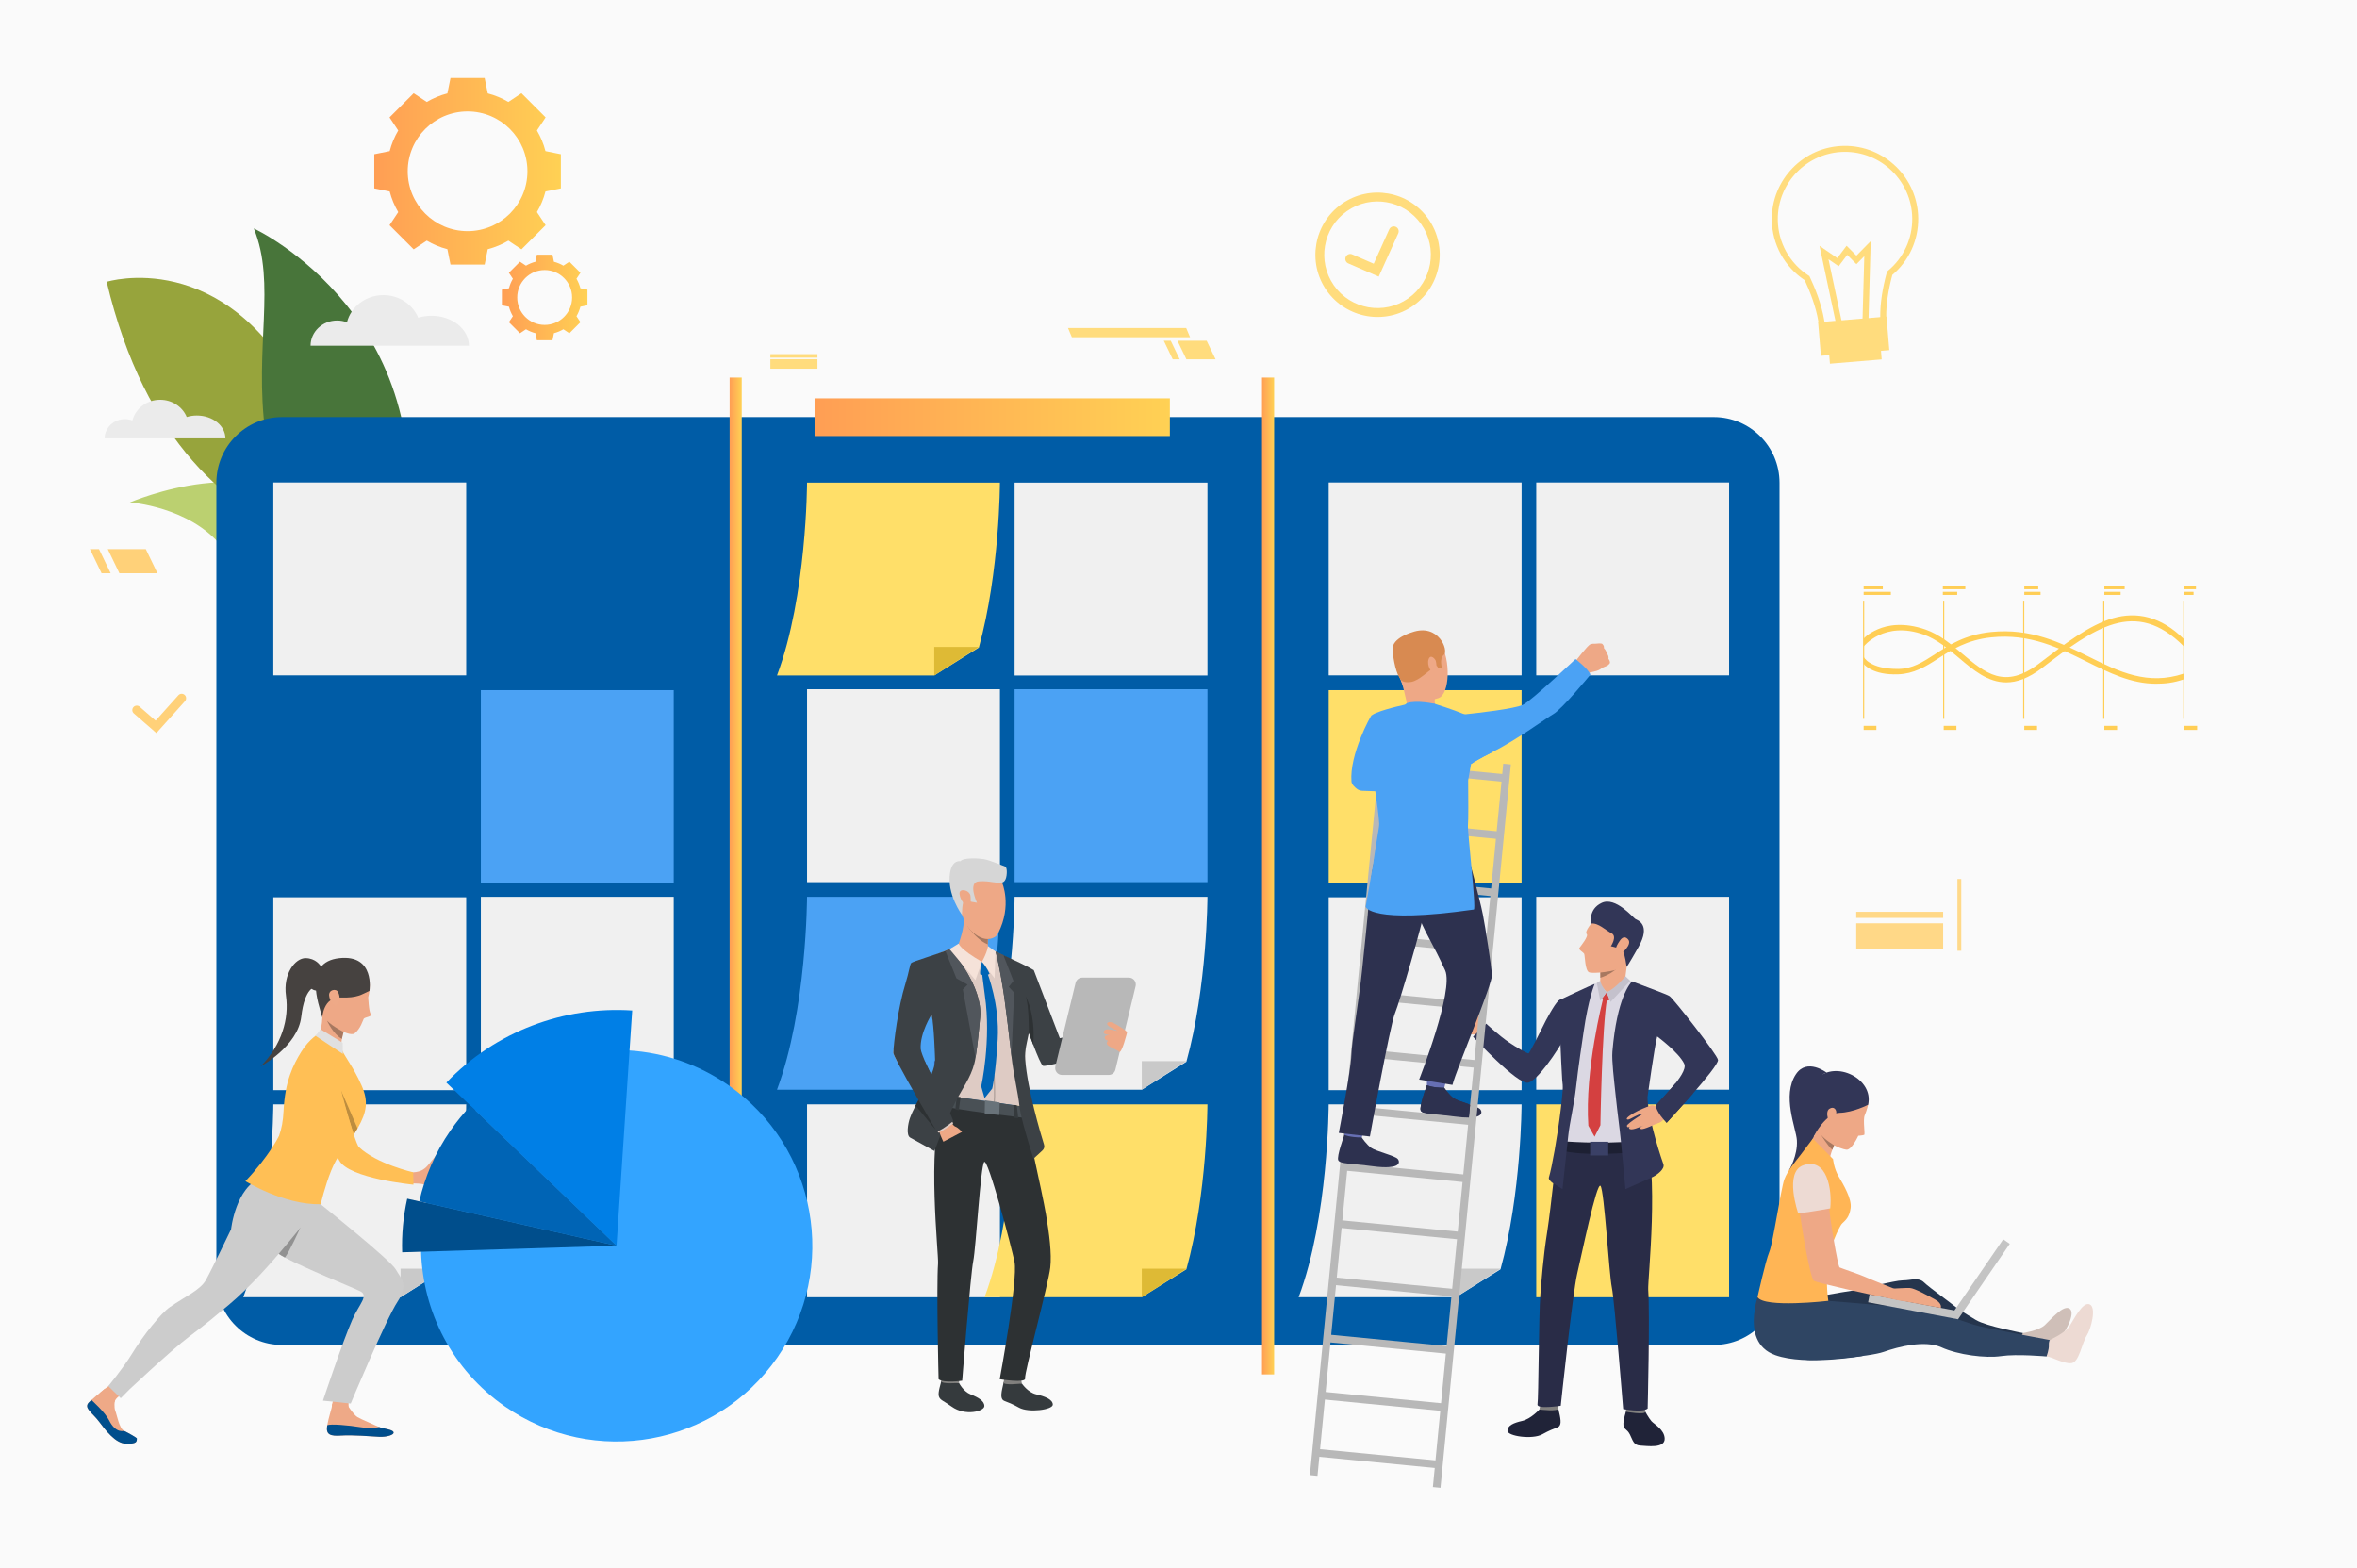 <?xml version="1.0" encoding="UTF-8" standalone="no"?><!DOCTYPE svg PUBLIC "-//W3C//DTD SVG 1.1//EN" "http://www.w3.org/Graphics/SVG/1.1/DTD/svg11.dtd"><svg width="100%" height="100%" viewBox="0 0 12525 8334" version="1.1" xmlns="http://www.w3.org/2000/svg" xmlns:xlink="http://www.w3.org/1999/xlink" xml:space="preserve" xmlns:serif="http://www.serif.com/" style="fill-rule:evenodd;clip-rule:evenodd;stroke-linejoin:round;stroke-miterlimit:2;"><g><rect x="0" y="0" width="12524.2" height="8333.33" style="fill:#fafafa;fill-rule:nonzero;"/><path d="M690.092,2669.7c0,0 706.045,-303.429 978.741,107.813c272.692,411.237 -109.329,385.629 -109.329,385.629c0,0 -21.221,190.129 -381.85,-259.842c-169.983,-212.087 -487.562,-233.6 -487.562,-233.6Z" style="fill:#bbd070;fill-rule:nonzero;"/><path d="M566.946,1497.42c0,0 626.754,-194.383 1039.4,600.596c412.65,794.979 783.633,857.821 783.633,857.821c0,0 -1417.57,254.358 -1823.03,-1458.42Z" style="fill:#97a43c;fill-rule:nonzero;"/><path d="M2129.35,3001.73c-54.883,264.304 -659.862,-245.354 -719.442,-702.4c-59.575,-457.041 59.059,-792.387 -61.204,-1085.57c0,0 1050.91,486.455 780.646,1787.97Z" style="fill:#48753a;fill-rule:nonzero;"/><path d="M2293.03,1677.78c-24.937,0 -48.796,3.671 -70.771,10.396c-28.979,-70.304 -100.975,-120.092 -185.225,-120.092c-93.637,0 -172.162,61.525 -193.25,144.367c-16.179,-6.113 -33.8,-9.492 -52.279,-9.492c-77.946,0 -141.146,60.063 -141.146,134.162l841.513,0c0,-87.995 -89.021,-159.341 -198.842,-159.341Z" style="fill:#ebebeb;fill-rule:nonzero;"/><path d="M1046.13,2207.8c-19.012,0 -37.204,2.804 -53.962,7.929c-22.1,-53.609 -76.992,-91.571 -141.233,-91.571c-71.4,0 -131.276,46.917 -147.359,110.079c-12.333,-4.658 -25.771,-7.237 -39.858,-7.237c-59.438,0 -107.625,45.8 -107.625,102.3l641.654,0c0,-67.096 -67.879,-121.5 -151.617,-121.5Z" style="fill:#ebebeb;fill-rule:nonzero;"/><path d="M9107.21,7146.33l-7608.36,0c-192.817,0 -349.121,-156.333 -349.121,-349.125l0,-4231.95c0,-192.812 156.304,-349.12 349.121,-349.12l7608.36,0c192.792,0 349.125,156.308 349.125,349.12l0,4231.95c0,192.792 -156.333,349.125 -349.125,349.125Z" style="fill:#005ca6;fill-rule:nonzero;"/><path d="M2484.66,1228.23c-175.645,0 -318.037,-142.387 -318.037,-318.037c0,-175.646 142.392,-318.038 318.037,-318.038c175.65,0 318.038,142.392 318.038,318.038c0,175.65 -142.388,318.037 -318.038,318.037Zm413.905,-425.271c-10.063,-38.958 -25.5,-75.741 -45.438,-109.558l46.263,-69.575l-64.184,-64.179l-64.179,-64.179l-69.571,46.262c-33.821,-19.941 -70.608,-35.383 -109.558,-45.446l-16.471,-81.833l-181.529,0l-16.471,81.833c-38.954,10.063 -75.741,25.505 -109.558,45.446l-69.571,-46.262l-64.183,64.179l-64.179,64.179l46.266,69.575c-19.942,33.817 -35.383,70.6 -45.446,109.558l-81.837,16.471l0,181.525l81.837,16.471c10.063,38.954 25.504,75.742 45.446,109.558l-46.266,69.571l64.179,64.18l64.183,64.179l69.571,-46.259c33.817,19.942 70.604,35.38 109.558,45.442l16.471,81.842l181.529,0l16.471,-81.842c38.95,-10.062 75.737,-25.5 109.558,-45.442l69.571,46.259l64.179,-64.179l64.184,-64.18l-46.263,-69.571c19.938,-33.816 35.375,-70.604 45.438,-109.558l81.841,-16.471l0,-181.525l-81.841,-16.471Z" style="fill:url(#_Linear1);"/><path d="M2894.33,1726.45c-80.525,0 -145.804,-65.275 -145.804,-145.804c0,-80.525 65.279,-145.804 145.804,-145.804c80.521,0 145.8,65.279 145.8,145.804c0,80.529 -65.279,145.804 -145.8,145.804Zm189.75,-194.962c-4.613,-17.859 -11.692,-34.725 -20.829,-50.23l21.208,-31.895l-29.425,-29.421l-29.421,-29.421l-31.9,21.204c-15.5,-9.142 -32.362,-16.217 -50.225,-20.833l-7.55,-37.517l-83.22,0l-7.551,37.517c-17.858,4.616 -34.72,11.691 -50.229,20.833l-31.891,-21.204l-29.425,29.421l-29.421,29.421l21.208,31.895c-9.146,15.505 -16.221,32.371 -20.833,50.23l-37.517,7.55l0,83.221l37.517,7.55c4.612,17.857 11.687,34.72 20.833,50.224l-21.208,31.896l29.421,29.421l29.425,29.425l31.891,-21.208c15.509,9.141 32.371,16.22 50.229,20.833l7.551,37.517l83.22,0l7.55,-37.517c17.863,-4.613 34.725,-11.692 50.225,-20.833l31.9,21.208l29.421,-29.425l29.425,-29.421l-21.208,-31.896c9.137,-15.504 16.216,-32.367 20.829,-50.224l37.521,-7.55l0,-83.221l-37.521,-7.55Z" style="fill:url(#_Linear2);"/><path d="M831.008,3895.27l-119.841,-104.475c-9.83,-8.571 -10.85,-23.483 -2.284,-33.309c8.567,-9.825 23.479,-10.846 33.309,-2.283l84.745,73.883l120.855,-134.795c8.704,-9.709 23.629,-10.521 33.337,-1.821c9.704,8.704 10.517,23.629 1.817,33.333l-151.938,169.467Z" style="fill:#ffd179;fill-rule:nonzero;"/><path d="M6304.54,1909.23l155.166,0l-47.499,-98.495l-155.168,0l47.501,98.495Z" style="fill:#ffdc7d;fill-rule:nonzero;"/><path d="M6231.96,1909.23l36.958,0l-47.5,-98.495l-36.959,0l47.501,98.495Z" style="fill:#ffdc7d;fill-rule:nonzero;"/><path d="M5695.92,1791.93l628.208,0l-20.833,-49.25l-628.209,0l20.834,49.25Z" style="fill:#ffdc7d;fill-rule:nonzero;"/><path d="M634.496,3046.15l202.225,0l-61.896,-128.375l-202.221,0l61.892,128.375Z" style="fill:#ffd179;fill-rule:nonzero;"/><path d="M539.875,3046.15l48.187,0l-61.9,-128.375l-48.183,0l61.896,128.375Z" style="fill:#ffd179;fill-rule:nonzero;"/><rect x="2555.26" y="3667.22" width="1024.91" height="1024.9" style="fill:#4ba2f4;fill-rule:nonzero;"/><rect x="1452.45" y="2563.68" width="1024.91" height="1024.91" style="fill:#f0f0f0;fill-rule:nonzero;"/><rect x="4288.67" y="3662.36" width="1024.92" height="1024.93" style="fill:#f0f0f0;fill-rule:nonzero;"/><rect x="5391.46" y="3662.36" width="1024.92" height="1024.93" style="fill:#4ba2f4;fill-rule:nonzero;"/><rect x="2555.26" y="4765.17" width="1024.91" height="1024.92" style="fill:#f0f0f0;fill-rule:nonzero;"/><rect x="2555.26" y="5868" width="1024.91" height="1024.92" style="fill:#ffdf69;fill-rule:nonzero;"/><rect x="4288.67" y="5868" width="1024.92" height="1024.92" style="fill:#f0f0f0;fill-rule:nonzero;"/><rect x="1452.45" y="4767.62" width="1024.91" height="1024.92" style="fill:#f0f0f0;fill-rule:nonzero;"/><path d="M6416.33,5868c0,0 -0.709,474.417 -111.917,876.583l-237.042,148.334l-835.708,0c158.791,-422.5 159.749,-1024.92 159.749,-1024.92l1024.92,0Z" style="fill:#ffdf69;fill-rule:nonzero;"/><path d="M6067.38,6892.92l0,-151.75l237.042,0l-237.042,151.75Z" style="fill:#deba35;fill-rule:nonzero;"/><path d="M5313.5,4765.17c0,0 -0.709,474.416 -111.917,876.541l-237,148.375l-835.708,0c158.792,-422.541 159.75,-1024.92 159.75,-1024.92l1024.88,0Z" style="fill:#4ba2f4;fill-rule:nonzero;"/><path d="M4964.58,5790.08l0,-151.791l237,0l-237,151.791Z" style="fill:#375eab;fill-rule:nonzero;"/><rect x="5391.46" y="2564.42" width="1024.92" height="1024.91" style="fill:#f0f0f0;fill-rule:nonzero;"/><path d="M5313.5,2564.42c0,0 -0.709,474.412 -111.917,876.563l-237,148.349l-835.708,0c158.792,-422.524 159.75,-1024.91 159.75,-1024.91l1024.88,0Z" style="fill:#ffdf69;fill-rule:nonzero;"/><path d="M4964.58,3589.33l0,-151.787l237,0l-237,151.787Z" style="fill:#deba35;fill-rule:nonzero;"/><path d="M2477.32,5868c0,0 -0.721,474.417 -111.925,876.583l-237.021,148.334l-835.7,0c158.775,-422.5 159.729,-1024.92 159.729,-1024.92l1024.92,0Z" style="fill:#f0f0f0;fill-rule:nonzero;"/><path d="M2128.38,6892.92l0,-151.75l237.021,0l-237.021,151.75Z" style="fill:#c9c9c9;fill-rule:nonzero;"/><rect x="7060.67" y="3667.22" width="1024.92" height="1024.9" style="fill:#ffdf69;fill-rule:nonzero;"/><rect x="7060.67" y="2563.68" width="1024.92" height="1024.91" style="fill:#f0f0f0;fill-rule:nonzero;"/><rect x="8163.5" y="2563.68" width="1024.88" height="1024.91" style="fill:#f0f0f0;fill-rule:nonzero;"/><rect x="8163.5" y="4765.17" width="1024.88" height="1024.92" style="fill:#f0f0f0;fill-rule:nonzero;"/><rect x="8163.5" y="5868" width="1024.88" height="1024.92" style="fill:#ffdf69;fill-rule:nonzero;"/><rect x="7060.67" y="4767.62" width="1024.92" height="1024.92" style="fill:#f0f0f0;fill-rule:nonzero;"/><path d="M8085.54,5868c0,0 -0.709,474.417 -111.917,876.583l-237.042,148.334l-835.708,0c158.791,-422.5 159.75,-1024.92 159.75,-1024.92l1024.92,0Z" style="fill:#f0f0f0;fill-rule:nonzero;"/><path d="M7736.58,6892.92l0,-151.75l237.042,0l-237.042,151.75Z" style="fill:#c9c9c9;fill-rule:nonzero;"/><path d="M6416.33,4765.17c0,0 -0.709,474.416 -111.917,876.541l-237.042,148.375l-835.708,0c158.791,-422.541 159.749,-1024.92 159.749,-1024.92l1024.92,0Z" style="fill:#f0f0f0;fill-rule:nonzero;"/><path d="M6067.38,5790.08l0,-151.791l237.042,0l-237.042,151.791Z" style="fill:#c9c9c9;fill-rule:nonzero;"/><rect x="9863.88" y="4844.96" width="461.874" height="32.417" style="fill:#ffd887;fill-rule:nonzero;"/><rect x="9863.88" y="4906" width="461.874" height="136.125" style="fill:#ffd887;fill-rule:nonzero;"/><rect x="4093.78" y="1881.69" width="250.138" height="18.675" style="fill:#ffdc7d;fill-rule:nonzero;"/><rect x="4093.78" y="1908.53" width="250.138" height="50.575" style="fill:#ffdc7d;fill-rule:nonzero;"/><rect x="10401.6" y="4670.46" width="20.376" height="381.417" style="fill:#ffd989;fill-rule:nonzero;"/><rect x="3877.16" y="2006.15" width="64.463" height="5296.76" style="fill:url(#_Linear3);"/><rect x="6706.29" y="2006.15" width="64.458" height="5296.76" style="fill:url(#_Linear4);"/><rect x="4328.58" y="2116.53" width="1888.08" height="200.371" style="fill:url(#_Linear5);"/><path d="M7326.46,1469.9l-161.708,-70.275c-13.25,-5.763 -19.333,-21.188 -13.583,-34.441c5.792,-13.263 21.208,-19.338 34.458,-13.58l114.333,49.7l82.584,-183.004c5.958,-13.179 21.458,-19.046 34.625,-13.096c13.166,5.946 19.041,21.45 13.083,34.63l-103.792,230.066Z" style="fill:#ffdc7d;fill-rule:nonzero;"/><path d="M7157.42,1122c-127.834,89.808 -158.75,266.858 -68.917,394.671c89.792,127.812 266.833,158.725 394.667,68.916c127.791,-89.812 158.708,-266.862 68.916,-394.675c-89.833,-127.808 -266.875,-158.725 -394.666,-68.912Zm352.875,502.221c-149.084,104.775 -355.667,68.708 -460.459,-80.404c-104.75,-149.113 -68.708,-355.671 80.417,-460.451c149.125,-104.783 355.667,-68.712 460.458,80.4c104.792,149.117 68.709,355.671 -80.416,460.455Z" style="fill:#ffdc7d;fill-rule:nonzero;"/><path d="M10709.3,7167.29c0,0 22.125,-33.5 25.749,-53.209c3.626,-19.666 14.709,-30.916 14.709,-30.916c0,0 83.834,-12.167 116.042,-42.084c32.208,-29.916 100.458,-111.375 132.708,-86.958c32.209,24.417 -23.375,127.125 -56.25,158.167c-32.875,31.041 -77.416,85.416 -117.875,81.416c-40.417,-4.041 -95.5,-23.25 -115.083,-26.416Z" style="fill:#cfbfb8;fill-rule:nonzero;"/><path d="M10709.3,7162.17l40.458,-79c0,0 -193.583,-35.459 -250.167,-69.542c-14.208,-8.542 -28.333,-17.125 -41.458,-25.25c-29.917,-18.458 -54.708,-34.417 -63.458,-41.833c-27.917,-23.792 -139.959,-103.167 -170.25,-132.292c-30.25,-29.167 -66,-11.375 -113.167,-10.917c-47.208,0.5 -218.125,47.834 -269.25,54.625c-51.125,6.75 -235.75,41.084 -235.75,41.084c32.5,88.833 1103.04,263.125 1103.04,263.125Z" style="fill:#25354d;fill-rule:nonzero;"/><path d="M9595.46,6896.17c0,0 104.167,15 130.959,17.041c27.416,2.084 182.541,14.584 257.333,21.75c74.792,7.167 221.75,2.875 250.917,15.709c29.125,12.833 197.625,69.916 252.75,87.708c55.166,17.833 413.458,83.417 413.458,83.417c0,0 6.166,48.541 -25.541,85.833c0,0 -157.959,-14.125 -241.293,-1.875c-83.375,12.25 -228.958,-6.417 -317.291,-46.5c-88.375,-40.083 -228.417,-3.5 -306.709,24c-78.291,27.5 -377.541,49.583 -414.874,41.208c-37.375,-8.375 -111.834,-44.333 -165.792,-103c-53.958,-58.666 166.083,-225.291 166.083,-225.291Z" style="fill:#2f4563;fill-rule:nonzero;"/><path d="M10875.3,7207.62c0,0 13.333,-37.917 12.083,-57.875c-1.251,-20 4.833,-29.542 4.833,-29.542c0,0 80.333,-36.125 104.375,-72.916c24.042,-36.834 70.542,-132.375 107.708,-116.5c37.167,15.916 8.084,129.041 -16.292,167.083c-24.416,38.083 -39.5,139.375 -79.708,145.25c-40.249,5.875 -113.291,-37.208 -132.999,-35.5Z" style="fill:#eddad3;fill-rule:nonzero;"/><path d="M9361.29,6829.46c0,0 -131.667,298.792 72.708,371.209c163,57.791 463.5,4.583 463.5,4.583l-184.875,-291.292l-351.333,-84.5Z" style="fill:#2f4563;fill-rule:nonzero;"/><path d="M9700.17,5702.04c-50.125,11.166 -20.251,137 -53.833,313c-33.625,175.958 -139.667,203.458 -139.667,203.458c0,0 47.083,-78.042 41.958,-159.625c-4.042,-63.75 -81.25,-237.667 -4.917,-351.333c58.958,-87.834 162.876,-8.084 162.876,-8.084l-6.417,2.584Z" style="fill:#323657;fill-rule:nonzero;"/><path d="M9624.75,6068.42l97.459,100.333c0.916,-18.417 7.666,-40.833 14.625,-59.542c3.374,-9.125 6.874,-17.416 9.666,-23.791c3.667,-8.417 6.291,-13.667 6.291,-13.667l-86.957,-91.958l-41.084,88.625Z" style="fill:#eea886;fill-rule:nonzero;"/><path d="M9740.79,6158.88c0,0 3.749,48.25 30,92.75c26.292,44.5 69.708,118.375 63.541,166.417c-6.125,48.041 -26.583,65.458 -45.042,82.791c-18.458,17.292 -69.124,142.084 -75.291,190.125c-6.125,48.042 -10,147.834 1.667,221.209c0,0 -341.834,39.666 -376.209,-20.042c0,0 42.417,-192.042 62.459,-240.167c20,-48.125 61.875,-336.041 79.833,-385c17.958,-48.958 60.334,-96.291 86.25,-130.25c23.125,-30.291 65.292,-86.75 65.292,-86.75l107.5,108.917Z" style="fill:#ffb555;fill-rule:nonzero;"/><path d="M9783.5,5712.29c45.125,3 142,37.041 143.583,157.708c0,0 -7.291,31.625 -17.958,55.917c-10.708,24.291 3.292,101.166 -3,104.125c-6.334,3 -31.208,4.875 -31.208,4.875c0,0 -35.542,78.083 -63.917,74.083c-28.416,-3.958 -133.625,-38.667 -172.75,-145.458c-39.125,-106.792 -36.916,-263.417 145.25,-251.25Z" style="fill:#eea886;fill-rule:nonzero;"/><path d="M9927.08,5870c0,0 -78.542,41.25 -151.958,42.917c-73.459,1.666 -133.625,119.416 -133.625,119.416c0,0 -88.916,-199.5 12.875,-300.708c101.541,-100.917 304.459,1.708 272.708,138.375Z" style="fill:#323657;fill-rule:nonzero;"/><path d="M9757.92,5912.21c1.25,-14.041 -11.916,-36.833 -37.041,-20.375c-25.125,16.459 -2,86.584 17.542,82.209c19.541,-4.334 18.25,-47.334 19.499,-61.834Z" style="fill:#eea886;fill-rule:nonzero;"/><path d="M9676.79,6029.62c1.376,2.292 37.126,60.875 60.043,79.583c3.374,-9.125 6.874,-17.416 9.666,-23.791c0,0 -51.084,-30.459 -69.709,-55.792Z" style="fill:#a77860;fill-rule:nonzero;"/><path d="M10404.8,7009.92l-477.667,-90.167l7.875,-41.583l477.667,90.166l-7.875,41.584Z" style="fill:#c4c4c4;fill-rule:nonzero;"/><path d="M10679.8,6609.04l-274.875,400.916l-34.916,-23.916l274.916,-400.917l34.875,23.917Z" style="fill:#c4c4c4;fill-rule:nonzero;"/><path d="M10313.5,6949.62c2.376,-10.625 0,-28.333 -33.416,-46.25c-33.459,-17.875 -105.667,-58.625 -131.042,-59.583c-25.375,-1 -75.375,3 -85.667,2.958c-10.25,-0.042 16.084,60.417 16.084,60.417l234.041,42.458Z" style="fill:#eea886;fill-rule:nonzero;"/><path d="M10075.1,6851.38c0,0 -139.374,-54.833 -162,-65.75c-22.625,-10.917 -128.167,-46.417 -137.5,-51.125c-9.375,-4.667 -53.499,-268.125 -57.374,-334.458c-3.918,-66.334 -7.834,-206.792 -82.709,-200.542c-74.917,6.25 -92.875,55.417 -83.5,152.167c9.375,96.75 64.75,443.208 88.166,454.916c23.417,11.709 292.126,71.792 433.834,100.084c135.584,27.041 1.083,-55.292 1.083,-55.292Z" style="fill:#eea886;fill-rule:nonzero;"/><path d="M9725.88,6420.67c0,0 -107.958,20.125 -170.208,26.416c0,0 -77.417,-220.625 28,-255.875c124.958,-41.75 152.875,129.209 142.208,229.459Z" style="fill:#eddad3;fill-rule:nonzero;"/><path d="M7910.38,5454.46c0,0 -31.917,-12.666 -34.167,-32.791c-1.958,-17.125 -16.166,-38.375 -20.541,-44.917c-5.834,-8.75 -14.542,-42.167 -24.792,-35.042c-10.208,7.125 11.875,55.709 14.625,66.75c2.75,11.084 -40.792,-12.5 -51.708,-10.375c-10.875,2.125 -40.584,78.5 -9.042,91.167c31.5,12.625 72.125,4.583 77.292,7.958c5.166,3.334 22.624,10.125 22.624,10.125l25.709,-52.875Z" style="fill:#eea886;fill-rule:nonzero;"/><path d="M8739.08,7494.17c0,0 22.167,41 36.667,57.25c14.5,16.291 70,45.375 70.292,93.708c0.333,52.458 -93.542,37.875 -130.25,35.958c-36.709,-1.916 -39.5,-29.916 -54.958,-59.583c-15.464,-29.667 -31.005,-24.667 -33.917,-48.583c-2.875,-23.959 14.958,-78.75 14.958,-78.75l97.208,0Z" style="fill:#202338;fill-rule:nonzero;"/><path d="M8180.29,7489.38c0,0 -45.208,50.042 -91.125,60.542c-45.917,10.5 -78.042,23.875 -78.417,52.583c-0.333,28.708 132.167,47.667 184.708,18.708c78.459,-43.25 86.417,-30.208 95.125,-51.791c8.667,-21.625 -10.458,-79.375 -9.875,-86.25c0.667,-8.5 -100.416,6.208 -100.416,6.208Z" style="fill:#202338;fill-rule:nonzero;"/><path d="M8185.38,7465.42c0,0 -5.958,23.458 -5.083,23.958c0.916,0.5 103.5,12.625 100.416,-6.208c-2.541,-15.25 -6.125,-31.834 -6.125,-31.834l-89.208,14.084Z" style="fill:#81807e;fill-rule:nonzero;"/><path d="M8643.17,7478.33c0,0 -4.292,22.375 -3.459,22.917c0.834,0.542 104.042,18.792 103.417,0.208c-0.458,-14.75 -9.5,-31.958 -9.5,-31.958l-90.458,8.833Z" style="fill:#81807e;fill-rule:nonzero;"/><path d="M8278.67,6061.75c0,0 -37.292,359.125 -56.709,482.042c-22.667,143.75 -30.375,262.5 -36.708,336.916c-7.958,93.584 -9.5,553.875 -15.083,581.25c-5.542,27.375 123.625,7.542 123.625,7.542c0,0 63.5,-601.458 87.208,-701.083c22.083,-92.792 104,-492.334 124.125,-467c20.166,25.333 45.125,466.25 60.037,539.416c14.921,73.209 60.255,646.167 60.255,646.167c0,0 102.791,20.292 130.167,-2.667c0,0 12.416,-493.75 2.916,-631c-3.625,-52.291 61.833,-626.958 -22.083,-858.333c-44.333,-122.25 -457.75,66.75 -457.75,66.75Z" style="fill:#292c47;fill-rule:nonzero;"/><path d="M8969.67,5668.38c21.666,59.25 -177.251,207.625 -152.5,212.167c24.666,4.541 23.625,51.458 23.625,51.458c0,0 187.333,-163.125 183.5,-211.167c-2.167,-26.708 -148.792,-414.625 -171.209,-430.666c-15.249,-10.959 -111.166,-49.417 -160.916,-68.292c-23,-8.75 -40.547,-14.875 -44.125,-15.083c-11.375,-0.709 -151.667,12.708 -151.667,12.708c0,0 -20.125,6.917 -40.708,16.333c-35.084,16.125 -89.792,41.292 -129.042,60c-12.708,6.042 -28.542,14.209 -41.708,21.167c1.583,47.667 4.416,98.792 8.458,153.417c0,0 7.292,119.416 7.958,239.958c6.292,27.292 5.208,90.708 5.208,90.708c1.709,60.167 -4.958,121.959 -6.708,156.459c-2.749,54.291 -10.208,131.541 -10.208,131.541l68.208,27.834l298.876,-2.792l93.583,-25.042c0,0 -5.584,-240.333 -4.167,-310.208c1.291,-67.292 15.458,-242.125 18.208,-252.25c0,0 100.209,-145.542 205.334,141.75Z" style="fill:#dbd8e3;fill-rule:nonzero;"/><path d="M8298.62,6063.58c0,0 205.291,17.459 385.125,0l0,59c0,0 -267.792,25.542 -394.125,-11.25l9,-47.75Z" style="fill:#1d2033;fill-rule:nonzero;"/><path d="M8281.62,5316.12c1.583,48.458 3.917,100.458 8.042,156.125c0,0 3.874,135.958 11.708,264.917c2.667,18.458 4,37.333 2.5,56.666c-1.958,25.209 -4.666,52.75 -7.958,81.459c-0.042,0.375 -0.084,0.75 -0.125,1.083c-0.792,6.833 -1.625,13.708 -2.417,20.625c0,0.125 -0.042,0.167 -0.042,0.292c-17.458,143.666 -47.041,308.5 -62.458,358.375c-3.25,10.375 8,20.041 16,27.458l56.167,35.375c0,0 23.125,-213.125 30.833,-285.458c7.417,-69.834 30.75,-163.417 40.958,-254.625l0,-0.042c12.958,-115.75 30.792,-229.125 40.459,-296.458c25.042,-175.375 58.416,-253.834 58.416,-253.834c-15.958,4.75 -192.083,88.042 -192.083,88.042Z" style="fill:#323657;fill-rule:nonzero;"/><path d="M8950.08,5653.04c24.376,53.375 -154.291,216.458 -152.208,222c12.166,32.083 58.667,90.833 58.667,90.833c0,0 276.666,-297.208 273,-333.792c-2.625,-26.666 -234.584,-322.833 -257.001,-338.875c-12.916,-9.291 -108.749,-43.25 -155.749,-61.791c-8.625,-3.417 -36.625,-13.959 -44.296,-16.875c-9.996,11.083 -80.084,86.5 -104.329,373.125c-4.125,48.333 8.791,150.625 17.458,234.125c9.208,89.125 19.375,158.625 26.875,233.125c14.708,146.791 25,263.583 25,263.583l146.084,-65.042c23.624,-11.833 64.541,-42.666 55.624,-67.583c-33.749,-94.583 -84.417,-273.833 -84.458,-356.833c0,0 38.583,-277.292 51.5,-321.959c0,0 116.625,86.25 143.833,145.959Z" style="fill:#323657;fill-rule:nonzero;"/><path d="M8635.08,5221.71c0,0 0.958,-48.166 19.546,-145.583c4.959,-26.083 -151.458,68.625 -151.458,68.625c0,0 0.5,9.125 0.833,21.458c0.167,6.5 0.25,13.917 0.208,21.334c0,2.625 -0.041,5.208 -0.083,7.791c-0.167,6.875 -0.458,13.5 -1.083,19.084c-0.584,5.791 -4,16 -5.209,18.791c-6.458,14.875 84.584,26.167 137.246,-11.5Z" style="fill:#eea987;fill-rule:nonzero;"/><path d="M8537.46,5272.17l-25.916,34.833c0,0 15.208,20.333 42.162,5.333l-16.246,-40.166Z" style="fill:#d44040;fill-rule:nonzero;"/><path d="M8518.5,5308.42c0,0 -98.333,378.541 -78.084,673.166l33.084,58.292l30.958,-61.042c0,0 8.5,-527.083 35.459,-671.375l-21.417,0.959Z" style="fill:#d44040;fill-rule:nonzero;"/><path d="M8509.71,5239.71l27.75,32.459c0,0 44.538,-8.625 57.626,-31.917c13.083,-23.25 -85.376,-0.542 -85.376,-0.542Z" style="fill:#eea987;fill-rule:nonzero;"/><path d="M8503.33,5211.29c0,0 3.249,24.75 34.124,60.875l-33.708,45.291l-18.25,-94l17.834,-12.166Z" style="fill:#c4c1cc;fill-rule:nonzero;"/><path d="M8637.67,5187.71c0,0 -55.167,66.667 -100.209,84.459l20.959,51.791l104.829,-112.666l-25.579,-23.584Z" style="fill:#c4c1cc;fill-rule:nonzero;"/><path d="M7827.54,5508.54c0,0 237.583,258.125 293.666,244.333c25.917,-6.375 65.209,-51.125 97.625,-93.167c10.709,-13.875 21.209,-28.416 31.167,-42.791c0.042,-0.042 0.042,-0.084 0.042,-0.084c39.792,-57.458 71,-112.541 71,-112.541c0,0 117.666,-137.875 23.25,-199.375c0,0 -39.792,-4 -62.459,12.708c-20.875,15.417 -71.708,112.458 -79.958,130.458c-8.25,17.959 -72.458,144.834 -78.458,148.584c-6,3.791 -69.042,-34.084 -102.75,-56.75c-54.459,-36.667 -122.917,-100.584 -122.917,-100.584l-70.208,69.209Z" style="fill:#323657;fill-rule:nonzero;"/><rect x="8450" y="6066.71" width="96.042" height="72.833" style="fill:#3a4066;fill-rule:nonzero;"/><path d="M8504.21,5187.54c0,2.625 -0.041,5.208 -0.083,7.791c89.458,-30.041 106.75,-75.208 106.75,-75.208c-27.879,19.75 -106.875,46.083 -106.875,46.083c0.167,6.5 0.25,13.917 0.208,21.334Z" style="fill:#a77860;fill-rule:nonzero;"/><path d="M8830.17,5874.04c0,0 -8.459,7.083 -17.458,7c-15.459,-0.125 -33.084,-16.959 -49.292,-1.667c-16.167,15.292 17.875,80.333 30.166,87.958c12.292,7.625 40.167,-6.083 70.042,-42.166c29.833,-36.084 -33.458,-51.125 -33.458,-51.125Z" style="fill:#eea886;fill-rule:nonzero;"/><path d="M8769.62,5875.04c0,0 -31.334,10.75 -64.713,27.041c-29.291,14.292 -63.666,36.125 -60.162,43.542c5.333,11.25 31.458,-9.875 61.458,-22.083c27.584,-11.209 24.042,-4.334 24.042,-4.334c0,0 0.917,-2 -26.791,16.167c-29.797,19.5 -60.959,41.708 -58.209,47.833c3.412,7.625 4.5,8.292 16.459,2.959c-6.209,4.541 -5.838,6.916 -4.209,9.75c8.584,14.5 56.787,-7.25 75.958,-15.917c-14.666,6.75 -24.708,13.25 -13.75,18.792c12.584,6.291 79.375,-27.625 104.501,-37.459c27.374,-10.708 -54.584,-86.291 -54.584,-86.291Z" style="fill:#eea886;fill-rule:nonzero;"/><path d="M8797.88,5875.04c0,0 6.792,39.833 58.667,90.833c0,0 118.833,-131.125 140.041,-155.667l-92.999,-53.958l-105.709,118.792Z" style="fill:#323657;fill-rule:nonzero;"/><path d="M8465.46,4895.42c0,0 -48.208,53.958 -33.958,67.541c11.792,11.25 -32.458,64.959 -38.708,73.959c-6.25,9 20.666,23.041 25.249,30.916c4.543,7.834 3.834,90.834 26.876,98.834c23.042,8 138.333,-3.584 174.495,-26.792c36.172,-23.208 92.463,-153.625 86.838,-215.625c-5.671,-62.042 -155.958,-123 -240.792,-28.833Z" style="fill:#eea886;fill-rule:nonzero;"/><path d="M8455.58,4907.25c0,0 -18.125,-75.083 55.667,-109.917c73.829,-34.833 167.292,79.584 179.375,85.959c12.037,6.416 83.916,28.875 16.416,148.375c-57.999,102.583 -63.541,106.166 -63.541,106.166c0,0 -8.421,-69.5 -19.458,-82.416c-17.292,-20.167 -64.046,-27.5 -64.046,-27.5c0,0 35.712,-52.792 3.504,-69.167c-32.167,-16.375 -70.292,-56.083 -107.917,-51.5Z" style="fill:#323657;fill-rule:nonzero;"/><path d="M8604.33,5003.38c4.875,-7.208 22.792,-39.125 47.371,-12c24.546,27.083 -38.5,80.208 -43.834,79.792c-5.286,-0.375 -44.911,-6.834 -3.537,-67.792Z" style="fill:#eea886;fill-rule:nonzero;"/><path d="M7689.25,5722.33c0,0 -14.333,56.417 -16.292,64.917c-1.958,8.5 -90.416,-14.917 -90.416,-14.917l0.083,-69c0,0 96.291,9.709 106.625,19Z" style="fill:#666fb3;fill-rule:nonzero;"/><path d="M7674.71,5780.04c0,0 24.749,37.625 50.708,55.666c25.916,18 126.041,41.334 140.625,58.667c10.583,12.542 25.25,59.917 -135.375,38.292c-114.125,-15.375 -170.417,-11.5 -180.667,-31.375c-10.292,-19.917 32.542,-135.125 32.542,-135.125c0,0 24.417,13.291 92.167,13.875Z" style="fill:#2d314f;fill-rule:nonzero;"/><path d="M7654.71,7905.33l373.917,-3843.59l-40.416,-3.921l-373.917,3843.59l40.416,3.916Z" style="fill:#b8b8b8;fill-rule:nonzero;"/><path d="M7001.12,7841.92l373.875,-3843.6l-40.375,-3.92l-373.917,3843.6l40.417,3.917Z" style="fill:#b8b8b8;fill-rule:nonzero;"/><path d="M7999.04,4155.2l3.916,-40.408l-653.583,-63.429l-3.917,40.408l653.584,63.429Z" style="fill:#b8b8b8;fill-rule:nonzero;"/><path d="M7969.54,4459.12l3.959,-40.417l-653.625,-63.416l-3.917,40.416l653.583,63.417Z" style="fill:#b8b8b8;fill-rule:nonzero;"/><path d="M7940.08,4763.04l3.917,-40.417l-653.584,-63.417l-3.958,40.417l653.625,63.417Z" style="fill:#b8b8b8;fill-rule:nonzero;"/><path d="M7910.58,5066.96l3.917,-40.416l-653.583,-63.417l-3.958,40.417l653.624,63.416Z" style="fill:#b8b8b8;fill-rule:nonzero;"/><path d="M7881.08,5370.88l3.917,-40.417l-653.583,-63.416l-3.917,40.416l653.583,63.417Z" style="fill:#b8b8b8;fill-rule:nonzero;"/><path d="M7851.58,5674.79l3.917,-40.375l-653.583,-63.459l-3.917,40.417l653.583,63.417Z" style="fill:#b8b8b8;fill-rule:nonzero;"/><path d="M7822.08,5978.71l3.916,-40.375l-653.583,-63.458l-3.917,40.417l653.584,63.416Z" style="fill:#b8b8b8;fill-rule:nonzero;"/><path d="M7792.58,6282.67l3.917,-40.417l-653.583,-63.417l-3.917,40.375l653.583,63.459Z" style="fill:#b8b8b8;fill-rule:nonzero;"/><path d="M7763.08,6586.58l3.917,-40.416l-653.583,-63.417l-3.917,40.375l653.583,63.458Z" style="fill:#b8b8b8;fill-rule:nonzero;"/><path d="M7733.58,6890.5l3.958,-40.417l-653.625,-63.416l-3.917,40.416l653.584,63.417Z" style="fill:#b8b8b8;fill-rule:nonzero;"/><path d="M7704.12,7194.42l3.917,-40.417l-653.625,-63.417l-3.917,40.417l653.625,63.417Z" style="fill:#b8b8b8;fill-rule:nonzero;"/><path d="M7674.62,7498.33l3.917,-40.416l-653.584,-63.417l-3.958,40.417l653.625,63.416Z" style="fill:#b8b8b8;fill-rule:nonzero;"/><path d="M7645.12,7802.25l3.917,-40.417l-653.584,-63.416l-3.916,40.416l653.583,63.417Z" style="fill:#b8b8b8;fill-rule:nonzero;"/><path d="M8554.12,3524.85c0,0 -8.375,10.342 -14.25,13.083c0,0 -11.041,4.171 -18.709,7.609c-2.416,1.1 -4.499,2.112 -5.791,2.908c-5.375,3.321 -16.166,12.208 -31.291,16.559c-15.125,4.349 -83.459,19.908 -83.459,19.908l-15.875,-40.551l-11.375,-32.749c0,0 63.25,-81.958 76.834,-87.642c1.374,-0.546 2.707,-1.042 3.958,-1.404c12,-3.696 22.5,-1.4 29,-2.625c2.416,-0.434 26.499,-3.15 31.708,1.883c7.25,6.975 9.458,14.75 8.208,21.525c0,0 13.584,14.288 14.542,27.525c0,0 12.954,12.775 9.5,29.588c0,0 11.709,14.433 7,24.383Z" style="fill:#eea886;fill-rule:nonzero;"/><path d="M7821.62,4056.53c15.792,-10.163 36.208,-23.925 106.917,-59.283c131.583,-65.85 294.083,-185.217 325,-202.458c47.5,-26.509 197.583,-209.867 197.583,-209.867c-7.75,-27.621 -78.917,-83.046 -78.917,-83.046c0,0 -227.5,215.5 -277.208,242.025c-42.792,22.804 -253.958,45.85 -312.167,51.833c-9.416,0.971 -14.833,1.5 -14.833,1.5c-60.75,82.863 19.709,281.146 53.625,259.296Z" style="fill:#4ba2f4;fill-rule:nonzero;"/><path d="M7798.42,4534.25c0,0 64.374,239.083 81.333,324.542c14.791,74.458 44.541,272.791 48.792,319.916c4.208,47.167 -190.042,503.542 -210.25,585.959l-177.042,-28.417c0,0 186.75,-474.958 138.042,-580.542c-72.459,-156.958 -81.875,-152.25 -138.958,-281.541c-57.084,-129.334 -187.709,-132.375 -222.834,-372.334c0,0 433.417,-43.666 480.917,32.417Z" style="fill:#2d314f;fill-rule:nonzero;"/><path d="M7483.67,3372.71c0,0 117.542,-43.9 171.709,45.566c54.209,89.467 49,268.579 -10.25,290.604c-59.25,22.025 -148.25,10.509 -178.583,-45.471c-30.334,-55.983 -57.709,-136.92 -56.376,-191.003c1.292,-54.088 42.626,-84.084 73.5,-99.696Z" style="fill:#eea886;fill-rule:nonzero;"/><path d="M7625.38,3703.39c0,0 -4.75,30.809 3.125,45.984c7.833,15.175 -147.833,15.571 -147.833,15.571c0,0 -12.667,-82.546 -36.626,-152.292c-23.958,-69.746 181.334,90.737 181.334,90.737Z" style="fill:#eea886;fill-rule:nonzero;"/><path d="M7444.04,3612.65c0,0 10.751,17.725 54.626,10.85c43.875,-6.879 97.375,-65.233 115.666,-71.637c18.334,-6.409 18.5,-17.167 18.5,-17.167l11.459,16.75l19.458,1.229c0,0 -17.75,-52.196 9,-73.487c26.792,-21.288 -27.75,-168.95 -168.417,-119.788c0,0 -108.041,29.779 -104.124,91.221c3.958,61.442 19.666,131.429 43.832,162.029Z" style="fill:#d88a51;fill-rule:nonzero;"/><path d="M7629.92,3512.35c-2.459,-10.308 -28.667,-39.758 -38.709,-8.225c-10.041,31.533 15.167,73.946 29.209,70.317c14.083,-3.629 15.75,-35.967 9.5,-62.092Z" style="fill:#eea886;fill-rule:nonzero;"/><path d="M7181.67,4152.75c1.25,15.417 18.875,32.083 30.875,40.333c7.708,5.292 16.916,8.5 26.791,8.834l7,0.208l122.126,4.167c0,0 90.791,-293.454 -79.501,-405.367c-5.292,0.525 -119.125,210.383 -107.291,351.825Z" style="fill:#4ba2f4;fill-rule:nonzero;"/><path d="M7550,5901.29c10.25,19.875 66.542,16 180.667,31.375c31.166,4.166 55.75,5.791 75.041,5.541l6.667,-68.666c-33.375,-11.584 -72.208,-23.584 -86.958,-33.834c-25.959,-18.041 -50.708,-55.666 -50.708,-55.666c-67.75,-0.584 -92.167,-13.875 -92.167,-13.875c0,0 -42.834,115.208 -32.542,135.125Z" style="fill:#2d314f;fill-rule:nonzero;"/><path d="M7625.5,3740.42c0,0 -95.833,-22.291 -149.875,-4.053l-8.167,7.549c0,0 -16.416,31.476 45.375,34.179c61.834,2.709 158.959,7.205 112.667,-37.675Z" style="fill:#4ba2f4;fill-rule:nonzero;"/><path d="M7250.96,5986.21c0,0 -14.375,56.417 -16.333,64.917c-1.958,8.5 -90.417,-14.875 -90.417,-14.875l0.084,-69.042c0,0 96.291,9.709 106.666,19Z" style="fill:#666fb3;fill-rule:nonzero;"/><path d="M7317.5,4501.83c0,0 -32.25,133.084 -41.791,266.292c-8.834,123.125 -24.918,258.125 -37.667,386.917c-14.25,143.541 -54.875,375.583 -56.959,452.375c-2.125,76.791 -66.75,412.375 -66.75,412.375l165.292,18.958c0,0 107.417,-593 132.792,-653.625c25.374,-60.625 151.166,-492.792 155.416,-541.292c4.209,-48.5 -250.333,-342 -250.333,-342Z" style="fill:#2d314f;fill-rule:nonzero;"/><path d="M7236.38,6043.96c0,0 24.75,37.584 50.708,55.625c25.959,18.042 126.042,41.334 140.667,58.667c10.541,12.542 25.208,59.917 -135.417,38.292c-114.125,-15.375 -170.416,-11.5 -180.666,-31.375c-10.25,-19.875 32.541,-135.084 32.541,-135.084c0,0 24.417,13.25 92.167,13.875Z" style="fill:#2d314f;fill-rule:nonzero;"/><path d="M7831.88,4832.88c14.083,-2 -35,-421.75 -31.25,-448.083c2.542,-17.542 2.125,-153.959 1.125,-238.992l15.333,-86.054c8.542,-6.217 20,-13.4 33.708,-21.296c21.293,-12.304 48.042,-26.362 77.751,-41.208c-3.459,-20.325 -5.876,-36.333 -6.792,-45.688c-7.417,-75.592 -58.208,-115.65 -86.958,-132.513c-11.75,-6.874 -19.834,-9.891 -19.834,-9.891c-10.958,-4.637 -21.666,-9.133 -32.125,-13.421c-69.291,-28.529 -157.333,-55.313 -157.333,-55.313l-141.5,0c0,0 -107.667,21.521 -171.875,47.788c-8.209,3.371 -15.917,7.671 -23.167,12.721l19.209,403.325c0,0.083 0.041,0.167 0.041,0.25c0,0.125 0.042,0.292 0.084,0.542c8.625,56.708 17.75,123.666 20.791,170.583c1.25,19.167 -20.666,122.042 -32.083,216.5l-40.041,226c0,0 23.124,93.625 574.916,14.75Z" style="fill:#4ba2f4;fill-rule:nonzero;"/><rect x="9900.33" y="3191.89" width="6" height="627.634" style="fill:#ffce55;fill-rule:nonzero;"/><rect x="10325.7" y="3191.89" width="5.959" height="627.634" style="fill:#ffce55;fill-rule:nonzero;"/><rect x="10751" y="3191.89" width="6" height="627.634" style="fill:#ffce55;fill-rule:nonzero;"/><rect x="11176.4" y="3191.89" width="5.958" height="627.634" style="fill:#ffce55;fill-rule:nonzero;"/><rect x="11601.8" y="3191.89" width="6.001" height="627.634" style="fill:#ffce55;fill-rule:nonzero;"/><rect x="9903.33" y="3856.7" width="67.667" height="21.812" style="fill:#ffce55;fill-rule:nonzero;"/><rect x="9903.33" y="3114.55" width="101.875" height="16.363" style="fill:#ffce55;fill-rule:nonzero;"/><rect x="9903.33" y="3144.8" width="144.541" height="16.363" style="fill:#ffce55;fill-rule:nonzero;"/><rect x="10324.1" y="3114.55" width="119.583" height="16.363" style="fill:#ffce55;fill-rule:nonzero;"/><rect x="10324.1" y="3144.8" width="76.458" height="16.363" style="fill:#ffce55;fill-rule:nonzero;"/><rect x="10757" y="3114.55" width="74.125" height="16.363" style="fill:#ffce55;fill-rule:nonzero;"/><rect x="10757" y="3144.8" width="86.375" height="16.363" style="fill:#ffce55;fill-rule:nonzero;"/><rect x="11182.4" y="3114.55" width="107.958" height="16.363" style="fill:#ffce55;fill-rule:nonzero;"/><rect x="11182.4" y="3144.8" width="86.417" height="16.363" style="fill:#ffce55;fill-rule:nonzero;"/><rect x="11604.8" y="3114.55" width="64.501" height="16.363" style="fill:#ffce55;fill-rule:nonzero;"/><rect x="11604.8" y="3144.8" width="51.584" height="16.363" style="fill:#ffce55;fill-rule:nonzero;"/><rect x="10328.7" y="3856.7" width="67.667" height="21.812" style="fill:#ffce55;fill-rule:nonzero;"/><rect x="10757" y="3856.7" width="67.667" height="21.812" style="fill:#ffce55;fill-rule:nonzero;"/><rect x="11182.4" y="3856.7" width="67.667" height="21.812" style="fill:#ffce55;fill-rule:nonzero;"/><rect x="11607.8" y="3856.7" width="67.667" height="21.812" style="fill:#ffce55;fill-rule:nonzero;"/><path d="M11457.3,3633.04c-132.667,0.012 -248,-57.354 -368.208,-117.142c-148.458,-73.808 -301.917,-150.129 -506.416,-129.233c-130.584,13.346 -212.542,66.525 -284.876,113.441c-65.458,42.484 -127.375,79.842 -211.208,83.034c-135.5,5.154 -182.5,-52.634 -183.291,-56.159l0,-37.087c0.166,0.642 29.749,65.504 183.166,64.738c75.541,-0.384 131.292,-36.555 195.833,-78.438c75,-48.679 160.042,-103.846 297.458,-117.892c212.709,-21.737 369.959,56.454 522,132.067c159.126,79.125 310.959,153.325 502.959,88.95l0,30.487c-54.75,18.355 -98.5,23.229 -147.417,23.234Z" style="fill:#ffce55;fill-rule:nonzero;"/><path d="M10661,3625.94c-97.917,0.009 -175.583,-65.858 -251.625,-130.328c-57.667,-48.88 -117.5,-98.859 -186.542,-123.513c-210.708,-75.234 -318.541,62.146 -319.499,63.358l0,-41.791c1.166,-1.434 20.374,-26.401 75.999,-50.246c50.667,-21.704 135.667,-39.017 252.875,1.754c74.251,25.829 135.959,78.125 195.583,128.696c121.001,102.583 225.501,191.175 406.959,52.408c137.459,-105.109 267.041,-205.267 394.542,-241.858c124.666,-35.792 254.666,-9.592 376.333,112.091l-0.875,37.954c-258.5,-259.62 -478.583,-95.137 -752.667,114.455c-72.583,55.52 -135.166,77.016 -191.083,77.02Z" style="fill:#ffce55;fill-rule:nonzero;"/><path d="M609.012,7451.17c0,0 -1.116,-19.792 38.892,-42.75l-51.804,-54.917c0,0 -31.112,16.458 -61.904,44.833c-30.792,28.334 74.816,52.834 74.816,52.834Z" style="fill:#eea987;fill-rule:nonzero;"/><path d="M1852.53,7475.33c0,0 -3.942,-48.666 11.204,-72.333l-64.808,-13.25c0,0 -37.15,52.917 -35.196,84.625c1.954,31.708 88.8,0.958 88.8,0.958Z" style="fill:#eea987;fill-rule:nonzero;"/><path d="M725.738,7643.96c-0.676,18.334 0.329,28.459 -55.721,27.292c-56.05,-1.167 -107.775,-69.708 -143.879,-117.917c-36.13,-48.25 -84.421,-72.25 -52.53,-103.041c3.921,-3.75 8.054,-7.584 12.309,-11.417c30.195,-27.25 65.829,-53.792 70.604,-59.25c5.412,-6.25 53.45,63.375 53.45,63.375c0,0 -5.371,33.958 2.975,54.167c8.325,20.166 20.208,92.875 46.346,105.75l0.041,0c26.146,12.833 66.538,37 66.405,41.041Z" style="fill:#eea987;fill-rule:nonzero;"/><path d="M2015.46,7634.54c-37.246,-1.959 -142.708,-10.917 -201.591,-6.709c-58.884,4.25 -81.363,-5.5 -75.83,-47.458c0.288,-2.292 0.638,-4.583 1.034,-6.958c6.654,-41 24.841,-92.209 26.55,-109.375c1.8,-18.167 75.746,-5.584 75.746,-5.584c0,0 37.008,58.834 58.025,71.292c21,12.458 85,38.542 109.483,50.417c1.792,0.875 3.738,1.666 5.792,2.458l0.016,0c25.963,9.75 70.325,12.5 76.267,26.792c6.396,15.416 -38.229,27.041 -75.492,25.125Z" style="fill:#eea987;fill-rule:nonzero;"/><path d="M2015.46,7634.54c-37.246,-1.959 -142.708,-10.917 -201.591,-6.709c-58.884,4.25 -81.363,-5.5 -75.83,-47.458c0.288,-2.292 0.638,-4.583 1.034,-6.958c14.462,-9.334 116.037,0 175.941,9.833c59.901,9.792 99.655,-0.625 99.655,-0.625l0.016,0c25.963,9.75 70.325,12.5 76.267,26.792c6.396,15.416 -38.229,27.041 -75.492,25.125Z" style="fill:#004e8c;fill-rule:nonzero;"/><path d="M727.512,7643.38c-0.675,18.292 -1.445,29.042 -57.495,27.875c-56.05,-1.167 -107.775,-69.708 -143.879,-117.917c-36.13,-48.25 -84.421,-72.25 -52.53,-103.041c3.921,-3.75 8.054,-7.584 12.309,-11.417c1.679,1.458 72.116,64.708 93.812,107.917c36.059,71.791 77.767,55.75 79.563,56.125l0.041,0c26.146,12.833 68.317,36.416 68.179,40.458Z" style="fill:#004e8c;fill-rule:nonzero;"/><path d="M2112.5,6916.54c-61.379,93.125 -248.759,541.166 -248.759,541.166l-147.479,-15.25c0,0 104.517,-314.166 155.738,-430.083c37.9,-85.75 89.987,-127.958 40.721,-152.125c-41.621,-20.458 -292.496,-121 -398.692,-178.375c-13.575,-7.333 -24.783,-13.958 -32.875,-19.583c-3.558,-2.5 -6.5,-4.792 -8.8,-6.875c-48.729,-44.209 61.162,-356.375 231.812,-256.625c0,0 371.375,296.666 399.425,346.958c28.059,50.333 70.309,77.625 8.909,170.792Z" style="fill:#ccc;fill-rule:nonzero;"/><path d="M1696.33,6389.17c0,0 -252.35,353.791 -481.237,544.875c-64.788,54.083 -117.525,98.958 -210.013,168.208c-49.162,36.833 -136.171,114.167 -206.891,178.5l-2.938,2.708c-50.433,45.917 -92.087,84.792 -104.925,96.834c-0.458,0.375 -0.858,0.75 -1.213,1.125l-1.429,1.333l-46.154,46.708l-66.012,-64.375c0,0 78.837,-95.25 123.9,-168.875c63.241,-103.291 155.516,-217.875 203.246,-250.916c81.77,-56.625 161.37,-90.334 191.479,-143.959c30.129,-53.583 133.733,-269.541 133.733,-269.541c0,0 23.958,-224.834 161.917,-274.459c130.004,-46.75 306.537,131.834 306.537,131.834Z" style="fill:#ccc;fill-rule:nonzero;"/><path d="M1841.46,5448.17c-6.5,9.375 -11.645,21.583 -15.683,34.666c-3.833,12.292 -6.692,25.375 -8.808,37.5c-4.592,26.334 -5.708,48.209 -5.708,48.209c0,0 -145.325,-42.792 -118.617,-75.459c26.7,-32.708 19.971,-138.083 19.971,-138.083c0,0 150.283,62.333 128.845,93.167Z" style="fill:#eea987;fill-rule:nonzero;"/><path d="M1945.02,5169.75c0,0 35.421,35.583 11.717,128.917c0,0 2.929,75.916 13.512,89.875c10.583,13.958 -32.25,15.75 -37.4,24.875c-5.158,9.166 -16.796,52.833 -48.338,77.375c-31.541,24.541 -172.391,-66.459 -176.262,-112.417c-3.862,-45.958 -91.442,-248.083 70.033,-245.375c161.471,2.667 166.738,36.75 166.738,36.75Z" style="fill:#eea886;fill-rule:nonzero;"/><path d="M1899.95,5995.67c-6.021,10.416 -12.692,21.291 -19.996,32.666c-19.725,30.875 -44.017,65.5 -72.942,105.792c-6.383,8.875 -14.229,18.75 -21.054,30.833c-37.379,66.084 -67.912,178.625 -78.196,219.25c-2.433,9.625 -3.596,14.584 -3.596,14.584c-195.12,4.208 -400.02,-122.709 -400.02,-122.709c128.333,-135.666 178.554,-240.416 178.554,-240.416c13.462,-36.834 21.591,-78.167 24.141,-132.75c7.355,-157.792 51.171,-244.834 93.717,-313.709c42.521,-68.875 92.092,-96.125 92.092,-96.125l119.3,72.375c13.908,44.792 62.592,94.75 110.417,204.25c35.279,80.834 28.312,138.25 -22.417,225.959Z" style="fill:#ffbf55;fill-rule:nonzero;"/><path d="M1963.21,5264.96c0,0 32.229,-195.041 -160.666,-173.708c-192.896,21.333 -110.23,243 -89.617,314.792c0,0 4.713,-108.834 96.625,-105.792c91.913,3.083 112.383,-16.792 153.658,-35.292Z" style="fill:#464240;fill-rule:nonzero;"/><path d="M1796.64,5271.62c-10.021,-20.792 -50.092,-12.958 -47.788,17.708c2.3,30.709 31.617,63.292 43.113,49.334c11.5,-13.917 19.395,-36.542 4.675,-67.042Z" style="fill:#eea987;fill-rule:nonzero;"/><path d="M1728.82,5149.67c0,0 -51.613,-57.167 -95.371,0.208c-43.763,57.417 36.433,147.708 74.987,100.333c38.559,-47.375 20.384,-100.541 20.384,-100.541Z" style="fill:#464240;fill-rule:nonzero;"/><path d="M1825.78,5482.83c-3.833,12.292 -6.692,25.375 -8.808,37.5c-47.438,-25.875 -79.196,-96.833 -79.196,-96.833c33.317,33.208 87.992,59.292 87.992,59.292l0.012,0.041Z" style="fill:#a77860;fill-rule:nonzero;"/><path d="M1701.76,5130.04c0,0 -23.529,-38.417 -77.837,-38.959c-54.304,-0.5 -120.992,81.667 -104.096,201.209c16.892,119.541 -21.7,259.166 -135.154,374.125c0,0 198.004,-106.709 216.3,-264.125c18.304,-157.375 73.942,-157.75 73.942,-157.75l26.845,-114.5Z" style="fill:#464240;fill-rule:nonzero;"/><path d="M2173.35,6287.5c0,0 52.017,0.958 64.254,2.875c12.242,1.875 38.413,9 41.958,6.583c3.546,-2.458 14.963,-51.25 23.871,-61.791c8.917,-10.584 40.546,-118.625 34.829,-117.834c-5.712,0.792 -25.362,28.667 -65.854,76.084c-40.491,47.375 -86.645,29.916 -102.958,41.083c-16.317,11.167 3.9,53 3.9,53Z" style="fill:#eea886;fill-rule:nonzero;"/><path d="M1481.15,6662.29c0,0 107.95,-126.709 116.187,-141.834c-4.391,9.667 -60.995,134.375 -83.312,161.417c-13.575,-7.333 -24.783,-13.958 -32.875,-19.583Z" style="fill:#919191;fill-rule:nonzero;"/><path d="M1899.95,5995.67c-6.021,10.416 -12.692,21.291 -19.996,32.666c0,0 -61.342,-186.708 -67.308,-232.708c0,0 57.987,130.667 87.304,200.042Z" style="fill:#bd8d3f;fill-rule:nonzero;"/><path d="M2195.59,6229.08c0,0 -193.416,-44.125 -288.054,-133.875c-24.77,-23.458 -122.196,-403 -122.196,-403c0,0 -26.766,-95.916 -111.537,-68.25c-84.771,27.709 -50.858,124.292 -50.858,124.292c0,0 117.191,300.292 179.221,417.125c51.612,97.167 394.879,129.458 394.879,129.458l-1.455,-65.75Z" style="fill:#ffbf55;fill-rule:nonzero;"/><path d="M1676.71,5503.83l27.309,-34.333l117.133,71.208l0.717,59.417l-145.159,-96.292Z" style="fill:#e0e0e0;fill-rule:nonzero;"/><path d="M2422.71,6026.54c-78.966,113.708 -132.079,237.708 -160.608,365l-0.112,0.166c-19.146,85.792 -27.263,173.042 -24.417,259.792c9.733,317.75 164.942,626.833 446.058,822.083c471.8,327.625 1119.69,210.834 1447.22,-260.833c327.646,-471.792 210.813,-1119.67 -260.975,-1447.29c-160.758,-111.666 -342.029,-171.75 -524.05,-183.583c-300.508,-19.667 -603.4,91.792 -819.825,318.25c-37.225,38.708 -71.771,81 -103.292,126.417Z" style="fill:#33a4ff;fill-rule:nonzero;"/><path d="M2371.97,5752.54l904.212,866.583l83.267,-1249.92c-361.963,-23.75 -726.796,110.542 -987.479,383.334Z" style="fill:#007fe6;fill-rule:nonzero;"/><path d="M2394.1,6006.54c-81.567,117.458 -136.425,245.541 -165.892,377.041l1047.97,235.542l-775.391,-743.125c-38.451,39.958 -74.134,83.667 -106.684,130.542Z" style="fill:#0064b5;fill-rule:nonzero;"/><path d="M2164.01,6369.17l-0.12,0.166c-20.988,94 -29.892,189.667 -26.767,284.75l1139.06,-34.958l-1112.17,-249.958Z" style="fill:#004e8c;fill-rule:nonzero;"/><path d="M5430,7351.17c0,0 31.625,47.375 76.041,57.625c44.417,10.208 88.167,26.5 88.5,54.5c0.334,28.041 -128.374,44.75 -179.207,16.5c-75.876,-42.167 -83.584,-29.459 -92.001,-50.542c-8.417,-21.083 10.125,-77.417 9.584,-84.125c-0.709,-8.292 97.083,6.042 97.083,6.042Z" style="fill:#353a3d;fill-rule:nonzero;"/><path d="M5425.08,7327.79c0,0 5.75,22.875 4.917,23.375c-0.875,0.5 -100.083,12.291 -97.083,-6.042c2.416,-14.917 5.875,-31.083 5.875,-31.083l86.291,13.75Z" style="fill:#81807e;fill-rule:nonzero;"/><path d="M5096.04,7348.04c0,0 22.583,45.291 61.166,60.75c41.25,16.458 74.333,35.458 73.584,62.75c-0.75,27.291 -100.834,55 -173.625,2.583c-46,-33.125 -60.583,-33.292 -67.959,-54.125c-7.375,-20.875 12.792,-75.042 12.542,-81.625c-0.333,-8.083 94.292,9.667 94.292,9.667Z" style="fill:#353a3d;fill-rule:nonzero;"/><path d="M5097.17,7324.5c0,0 -0.249,23.083 -1.124,23.542c-0.834,0.416 -96.751,8.333 -94.292,-9.667c1.917,-14.25 9.292,-31.5 9.292,-31.5l86.124,17.625Z" style="fill:#81807e;fill-rule:nonzero;"/><path d="M5448.79,5940.29c0,0 89.125,393 109.458,512.708c17.333,101.875 31.125,207.958 22.833,281.542c-10.291,91.041 -139.166,563 -133.791,589.708c5.375,26.667 -134.875,4.25 -134.875,4.25c0,0 98,-526.417 78.417,-624.417c-14.501,-72.541 -141.584,-554.625 -161.042,-529.875c-19.5,24.709 -43.625,454.959 -58.042,526.334c-14.458,71.458 -58.708,635.75 -58.708,635.75c0,0 -99,14.583 -125.459,-7.792c0,0 -12.041,-481.833 -2.875,-615.75c3.542,-51 -59.75,-611.792 21.375,-837.583c42.917,-119.292 442.709,65.125 442.709,65.125Z" style="fill:#2d3133;fill-rule:nonzero;"/><path d="M5836.62,5583.04c-63.5,-8.917 -263.292,79.583 -281.458,72.875c-12.459,-4.584 -41.75,-100.042 -62.709,-172.292c-12.375,-42.75 -21.791,-77.333 -23.125,-80.208l-0.083,-0.167c0.209,1.917 3.458,34.583 -0.667,77.542c-0.291,2.75 -1.541,3.5 -1.875,6.375c-0.083,0.708 -0.5,3.041 -0.792,3.75c-4.666,10.583 -6.374,30.5 -10.666,47.083c-6.333,24.458 -9.833,57.792 -7.292,92.542l0,0.125c-0.041,0.291 -0.041,0.541 -0.083,0.791c0,0.792 -0.042,1.584 -0.042,2.375c0,0.292 -0.041,0.625 -0.041,0.959c-1.75,61.875 2.499,128.583 4.291,164.083c2.792,54.958 -15.292,79.75 -15.833,80.458l-19.167,-2.666l-13.791,-1.959l-0.209,-0.041l-18.458,-2.584l-72.458,-10.166l-26.25,-3.709l-6.167,-0.875l-45.917,-6.458l-129.416,-18.208l-14.209,-2l-5.833,-0.792l-48.833,-6.917l-22.042,-3.083l-0.083,0c0,0 -18.75,-132.875 -20.167,-204.708c-1.292,-65.959 -36.625,-199.917 -42.375,-221.334c-0.042,-0.166 -0.084,-0.291 -0.125,-0.458c-0.041,-0.208 -0.083,-0.375 -0.167,-0.583c-0.083,-0.375 -0.166,-0.667 -0.25,-0.917c-0.042,-0.167 -0.083,-0.333 -0.124,-0.5c0,-0.042 0,-0.083 -0.042,-0.083l0,-0.167c-0.084,-0.167 -0.084,-0.208 -0.084,-0.208c0,0 -105.624,110.958 -126.125,159.375c-6.25,14.708 -25.333,54.666 -49.667,103.291c-16.666,-31.75 -27.083,-53.791 -27.083,-59.333c0,-0.667 0.042,-1.417 0.042,-2.167c1.583,-47.875 51.75,-242 91.333,-368.833c30.75,-61.792 57.25,-111.792 65.75,-117.875c12.917,-9.25 67.125,-32.458 114.459,-51.25c1.541,-0.625 3.083,-1.25 4.625,-1.833c4.417,-1.75 8.75,-3.459 13,-5.084c2.083,-0.833 4.166,-1.625 6.25,-2.416c1.125,-0.417 2.208,-0.834 3.333,-1.25c0.917,-0.375 1.792,-0.709 2.708,-1.042c23.667,-9 41.667,-15.292 45.375,-15.5c0.584,-0.042 1.584,-0.042 2.917,0c1.583,0.042 3.583,0.125 6,0.292c29.25,1.708 116.541,9.875 144.625,12.541c5.125,0.5 8.292,0.792 8.75,0.834l0.084,0c0,0 13.374,6.125 33.499,15.333l0.042,0l1.875,0.875c12.167,5.583 26.25,13 41.167,21.167c29.208,16 61.458,34.708 88.208,47.458c26.208,12.458 62.125,29.833 65.208,32.292l132.917,383.25l230.542,-42.125l-13.292,84.125Z" style="fill:#decbc4;fill-rule:nonzero;"/><path d="M5436.25,5879.33c0,0 9.75,11.625 12.542,60.959c0,0 -400.375,-46.709 -442.709,-65.125c0,0 -1.625,-54.334 7.334,-55.292c9.875,-1.042 422.833,59.458 422.833,59.458Z" style="fill:#495055;fill-rule:nonzero;"/><path d="M5094.83,5013.42c1.209,62.833 122.875,97.208 122.875,97.208c0,0 50.917,-63.792 38.751,-69.917c-4.792,-2.416 -6.709,-11.916 -7.292,-22.583c-0.584,-10.167 0.083,-21.417 0.666,-28.5c0.376,-4.458 0.709,-7.333 0.709,-7.333c0,0 -17.375,-18.334 -39.5,-40.167c-38.625,-38.208 -91.75,-87.167 -91.834,-67.708c0,1.041 0.125,2.291 0.417,3.708c9.375,43.833 -24.792,135.292 -24.792,135.292Z" style="fill:#eea886;fill-rule:nonzero;"/><path d="M5104.92,5829.5c0,0 -8.751,55.125 -9.5,69.5l-18.542,-3.708c0,0 5.125,-58.292 8.125,-68.084l19.917,2.292Z" style="fill:#353a3d;fill-rule:nonzero;"/><path d="M5402.83,5872.88c0,0 7.041,50.125 7.208,69.042l-19.584,-2.584c0,0 -4.041,-62.541 -6.292,-69.083l18.668,2.625Z" style="fill:#353a3d;fill-rule:nonzero;"/><path d="M5141.67,4921.33c0.25,0.375 5.417,8.084 14.208,19.167c18.708,23.5 53.791,62.125 93.292,77.625c-0.584,-10.167 0.083,-21.417 0.666,-28.5c4.042,-0.125 8.084,-0.583 12.084,-1.458c-10.834,-18.917 -26.459,-38.75 -26.459,-38.75l-24.416,-7.292l-69.375,-20.792Z" style="fill:#a77860;fill-rule:nonzero;"/><path d="M5118.33,4875.29c10.501,22.875 20.5,39.458 23.334,46.041c1.874,4.292 6.875,11.292 14.208,19.167c20.042,21.625 57.334,50.125 93.958,49.125c4.042,-0.125 8.084,-0.583 12.084,-1.458c14.791,-3.25 32.291,-10.125 41.875,-28.959c75.916,-148.583 20.958,-270.125 20.958,-270.125c0,0 -207.542,-58.666 -240,3.792c-22.792,43.833 8.833,128.583 33.583,182.417Z" style="fill:#eea886;fill-rule:nonzero;"/><path d="M5324.75,4689.08c0,0 19.291,-1.041 24.042,-37.583c4.708,-36.125 -4.833,-46.125 -4.833,-46.125c0,0 -85.667,-35.875 -116.417,-40.542c-30.792,-4.666 -106.458,-9.125 -124.167,11.167c0,0 -43.083,-10.042 -54.833,61.5c-18.625,113.5 63.458,223.667 63.458,223.667c0,0 -0.708,-74.125 15.667,-83.959c16.333,-9.833 30.458,13.542 30.458,13.542l33.417,6c0,0 -50.792,-109.708 10.166,-113.75c60.917,-4.083 88.167,12.458 123.042,6.083Z" style="fill:#d6d6d6;fill-rule:nonzero;"/><path d="M5157.21,4761.21c-3.208,-32.666 -62.25,-45.125 -58.291,-10.916c3.958,34.25 33.042,67.125 46.458,65.958c13.458,-1.125 14.25,-30.167 11.833,-55.042Z" style="fill:#eea886;fill-rule:nonzero;"/><path d="M4968.92,5629.75c0,23.833 -7.75,51.125 -19.667,80.167c-0.333,0.75 -0.625,1.5 -0.917,2.208c-8.208,-17.5 -15.958,-34.292 -22.875,-49.833c0,-0.042 -0.041,-0.042 -0.041,-0.084c-19.042,-42.666 -32.125,-75.916 -32.875,-89.083c-4.709,-84.625 57.625,-182 57.625,-182l0,0.167c0.042,0 0.042,0.041 0.042,0.083c0.041,0.167 0.082,0.333 0.124,0.5c0.084,0.292 0.209,0.583 0.25,0.917c0.084,0.208 0.126,0.375 0.167,0.583c0.041,0.167 0.083,0.292 0.125,0.458c12.75,50.292 18.042,235.917 18.042,235.917Zm-194.626,23.833c25.709,49.084 66.334,121.334 106.417,191.334c-5.291,9.875 -10.458,19.625 -15.374,29.291c-12.084,23.584 -22.751,46.417 -30.376,67.667c-9.125,25.625 -21.833,91.167 2.5,103.333l128.084,70.709c0,0 0.874,-2.5 2.583,-7.125c4.25,-11.5 13.416,-36.125 26.167,-68c0.416,-1.042 1.708,-4.084 3.583,-8.542c2.542,-6 6.25,-14.583 10.417,-24.375c1.916,-4.417 3.875,-9.042 5.916,-13.792c2.334,-5.416 4.751,-11.041 7.125,-16.583c3.5,-8.125 6.959,-16.208 10.167,-23.667c8.75,-20.333 15.584,-36.166 15.584,-36.166c0.416,-0.959 0.833,-1.875 1.291,-2.834c4.167,-9 8.417,-18.041 12.792,-27.083c6.708,-13.958 13.666,-27.875 20.75,-41.458c0.708,-1.375 1.416,-2.75 2.125,-4.125c1.25,-2.417 2.541,-4.792 3.791,-7.167c0.792,-1.458 1.584,-2.875 2.375,-4.333c0.167,-0.334 0.334,-0.625 0.542,-0.959c0.292,-0.583 0.625,-1.166 0.917,-1.708c37.041,-67.542 78.75,-124.042 92.041,-206.875c1.292,-7.958 2.5,-15.917 3.667,-23.833c1.958,-13.125 3.708,-26.125 5.333,-38.834c0.584,-4.791 1.209,-9.583 1.792,-14.291c6.667,-55.25 10.625,-104.5 13.833,-138.792c10.042,-106.833 -55.417,-222.542 -105.666,-294c-26.876,-38.208 -49.375,-63.792 -53.709,-68.625c-0.083,-0.083 -0.166,-0.167 -0.25,-0.25c-0.916,0.333 -1.791,0.667 -2.708,1.042c-1.125,0.416 -2.208,0.833 -3.333,1.25c-2.084,0.791 -4.167,1.583 -6.25,2.416c-4.25,1.625 -8.583,3.334 -13,5.084c-1.542,0.583 -3.084,1.208 -4.625,1.833c-48.667,19.083 -163.333,53 -176.209,62.208c-7.458,5.334 -11.875,48.375 -31.083,109.959c-39.583,126.833 -63.083,318.041 -64.25,365.791c0,0.75 -0.042,1.5 -0.042,2.167c0,5.542 10.417,27.583 27.083,59.333Z" style="fill:#3c4145;fill-rule:nonzero;"/><path d="M5921.71,5453.17l-290,63.125l-138.249,-361.5c-3.043,-2.417 -42.709,-23.75 -68.917,-36.25c-27.334,-13 -61.917,-29.084 -92.583,-43.209c-14.626,-6.791 -28.459,-13.125 -40.084,-18.458l-0.959,0.75c0,0 17.126,57 39.251,199.25l0,0.083c0.792,4.75 1.5,9.625 2.291,14.584c0.042,0.583 0.167,1.166 0.25,1.75c0.5,3.291 1,6.625 1.5,10c0.042,0.416 0.125,0.791 0.167,1.166c0.333,2.292 0.709,4.584 1,6.875c0.833,5.625 1.667,11.375 2.5,17.209c9.875,69.25 23.75,187.083 37.083,306.083l0,0.042c10.5,93.791 34.5,190.041 42.125,261.833l0,0.167c1.542,14.041 5.125,32.833 10,53.958c0.542,2.417 1.084,4.833 1.667,7.292c21.459,90.625 63.125,218.958 63.125,218.958l12.125,-11.208l35.916,-33.167c8.292,-7.625 11.417,-19.333 8.084,-30.042c-19.917,-64.291 -87.667,-291.791 -100.042,-451.791c-0.041,-0.042 -0.041,-0.084 -0.041,-0.125c-3.876,-50.25 10.791,-97.584 19.333,-142.5c0.167,0.416 0.292,0.791 0.417,1.208c7.166,19.833 15.041,41.375 23,62.375c21.375,56.375 43.25,108.625 52.374,111.958c20.25,7.459 402.126,-96.958 404.751,-111.958l-26.084,-98.458Z" style="fill:#3c4145;fill-rule:nonzero;"/><path d="M5082.5,5198.42l59.167,33.375l-25.292,25.791l67.333,363.584c13.75,-85.209 20,-166.167 24.625,-215.792c15.5,-165.167 -149.375,-351.5 -159.625,-362.875c-7.916,3 -16.458,6.292 -25.291,9.792l59.083,146.125Z" style="fill:#51565c;fill-rule:nonzero;"/><path d="M5290,5056c0,0 22.125,72.25 47.875,252.5c9.875,69.292 23.75,187.167 37.083,306.125l13.792,-340.5l-28.208,-30.542l25.041,-31.333l-53.624,-136.917c-14.626,-6.791 -28.417,-13.125 -40.084,-18.458l-1.875,-0.875Z" style="fill:#51565c;fill-rule:nonzero;"/><path d="M5045.75,5043.21l49.083,-29.791c0,0 1.333,26.916 122.875,97.208l-34.5,97.208l-137.458,-164.625Z" style="fill:#f5e2d9;fill-rule:nonzero;"/><path d="M5250.04,5026.96c0,0 -1.917,29.042 -32.334,83.667l67.376,87.792l4.916,-142.417l-39.958,-29.042Z" style="fill:#f5e2d9;fill-rule:nonzero;"/><path d="M5217.54,5110.62c0,0 -13.042,52.208 -8.376,66.833c0,0 28.709,10.459 49.334,-2.625c0,0 -14.583,-36.541 -40.958,-64.208Z" style="fill:#0064b5;fill-rule:nonzero;"/><path d="M5285.04,5863.71c7.291,-36.833 0.333,-147.25 0.042,-151.916l-6.25,0.375c0.041,1.166 7.208,114.291 0.041,150.333l6.167,1.208Z" style="fill:#ad9f99;fill-rule:nonzero;"/><path d="M5233.92,5846.71c0,0 58.916,7.042 78.374,11.917l-2.541,66l-77.125,-8.208l1.292,-69.709Z" style="fill:#69737a;fill-rule:nonzero;"/><path d="M5246.79,5170.12c0,0 65.708,165.958 55,351.667c-11.125,192.583 -29.334,262.416 -29.334,262.416l-40.499,50.792l-17.876,-62.458c0,0 54.334,-245.5 19.25,-484.375c-6.333,-43.292 -15.791,-125.334 -15.791,-125.334l29.25,7.292Z" style="fill:#0064b5;fill-rule:nonzero;"/><path d="M5049.38,5953.75c0,0 14.083,28.208 28.167,32.917c14.125,4.708 34.667,27.625 34.667,27.625l-99.251,52.25c0,0 -26.458,-51.667 -27.625,-84.584c-1.167,-32.875 64.042,-28.208 64.042,-28.208Z" style="fill:#eea886;fill-rule:nonzero;"/><path d="M5058.79,5956.42l6.583,13.208c0,0 -63.083,46.125 -80.042,49.042l-5.833,-17.625l79.292,-44.625Z" style="fill:#decbc4;fill-rule:nonzero;"/><path d="M5065.38,5957c0,0 -47.25,39.042 -87.083,57.083l-133.917,-240.875l69.417,-134.166c0,0 148.458,294.458 151.583,317.958Z" style="fill:#3c4145;fill-rule:nonzero;"/><path d="M5467.67,5489.25c7.166,19.833 15.041,41.375 23,62.375c1.875,-24.333 2.333,-47 1.791,-68c-3.166,-124.958 -42.5,-190.458 -42.5,-190.458c9.042,21.791 13.375,68.5 15.417,110.75c2.208,44.541 1.875,84.125 1.875,84.125l0.417,1.208Z" style="fill:#2d3133;fill-rule:nonzero;"/><path d="M4865.33,5874.21l107.208,129.459l-91.834,-158.75c-5.291,9.875 -10.458,19.625 -15.374,29.291Z" style="fill:#2d3133;fill-rule:nonzero;"/><path d="M5643.88,5711.88l247.541,0c16.959,0 31.709,-11.625 35.709,-28.125l107.5,-443.917c5.625,-23.125 -11.917,-45.375 -35.708,-45.375l-247.5,0c-17,0 -31.75,11.584 -35.75,28.084l-107.5,443.916c-5.584,23.125 11.916,45.417 35.708,45.417Z" style="fill:#b8b8b8;fill-rule:nonzero;"/><path d="M5946.62,5588.46c-12.083,-11.208 -35.458,-17.708 -55.458,-31.083c-20.001,-13.375 -3.292,-27.167 -3.292,-27.167c-20.583,-7.041 -18.375,-16.416 -15.75,-22.833c3.584,-8.625 26.042,-6.167 26.042,-6.167c0,0 -20.167,-4.458 -28.417,-8.125c-8.292,-3.666 -5.5,-18.125 7.25,-22.666c12.75,-4.584 64.667,8.25 64.667,8.25c0,0 -8.459,-4.167 -34.084,-17c-25.583,-12.875 -31.208,-24.542 -16.125,-30.167c10.5,-3.875 31.126,4.292 70.709,30.875c29.791,20.042 27.375,22.625 27.375,22.625c0,0 -28.459,116.833 -42.917,103.458Z" style="fill:#eea886;fill-rule:nonzero;"/><path d="M9799.38,806.875c-196.958,2.738 -354.917,165.183 -352.208,362.117c1.666,119.975 63.041,230.454 164.125,295.537l3.833,2.463l1.917,4.117c27.583,58.32 63.333,146.2 77.374,233.687l0.167,1.204c2.709,32.521 20.376,61.992 49.708,82.988c30.209,21.575 68.959,31.637 109.084,28.283c81.875,-6.8 143.917,-67.784 138.25,-135.934l-0.042,-0.608l0,-0.604c-0.458,-68.159 11.25,-146.4 34.792,-232.562l1.333,-4.863l3.876,-3.208c84.083,-69.442 131.416,-171.65 129.916,-280.421c-2.75,-196.938 -165.208,-354.929 -362.125,-352.196Zm41.875,1042.83c-42.375,0.587 -82.917,-11.558 -115.459,-34.825c-36.916,-26.391 -59.208,-63.879 -62.874,-105.612c-13.209,-81.629 -46.417,-164.217 -72.751,-220.501c-107.749,-71.179 -172.999,-190.207 -174.833,-319.333c-2.958,-214.483 169.125,-391.4 383.584,-394.379c214.5,-2.979 391.416,169.092 394.374,383.575c1.626,116.767 -48.416,226.584 -137.5,302.121c-21.833,81.204 -32.749,154.717 -32.374,218.579c6.666,85.388 -68.25,161.425 -167.417,169.658c-4.917,0.409 -9.833,0.646 -14.75,0.717Z" style="fill:#ffdc7d;fill-rule:nonzero;"/><path d="M9757.58,1724.03l-88.667,-417.688l94.583,64.922l49.125,-65.484l52.292,52.592l76,-77.092l-12.042,427.404l-31.791,-0.895l9.749,-346.596l-41.833,42.416l-49,-49.295l-45.375,60.449l-54.042,-37.091l72.125,339.745l-31.124,6.613Z" style="fill:#ffdc7d;fill-rule:nonzero;"/><path d="M9999.21,1909.73l-274.959,22.833l-9.208,-110.808l274.958,-22.833l9.209,110.808Z" style="fill:#ffdc7d;fill-rule:nonzero;"/><path d="M10039.7,1860.42l-363.417,30.179l-14.833,-178.379l363.416,-30.179l14.834,178.379Z" style="fill:#ffdc7d;fill-rule:nonzero;"/></g><defs><linearGradient id="_Linear1" x1="0" y1="0" x2="1" y2="0" gradientUnits="userSpaceOnUse" gradientTransform="matrix(991.488,0,0,991.488,1988.92,910.192)"><stop offset="0" style="stop-color:#ff9e54;stop-opacity:1"/><stop offset="1" style="stop-color:#ffd154;stop-opacity:1"/></linearGradient><linearGradient id="_Linear2" x1="0" y1="0" x2="1" y2="0" gradientUnits="userSpaceOnUse" gradientTransform="matrix(454.542,0,0,454.542,2667.05,1580.65)"><stop offset="0" style="stop-color:#ff9e54;stop-opacity:1"/><stop offset="1" style="stop-color:#ffd154;stop-opacity:1"/></linearGradient><linearGradient id="_Linear3" x1="0" y1="0" x2="1" y2="0" gradientUnits="userSpaceOnUse" gradientTransform="matrix(64.465,0,0,64.465,3877.16,4654.54)"><stop offset="0" style="stop-color:#ff9e54;stop-opacity:1"/><stop offset="1" style="stop-color:#ffd154;stop-opacity:1"/></linearGradient><linearGradient id="_Linear4" x1="0" y1="0" x2="1" y2="0" gradientUnits="userSpaceOnUse" gradientTransform="matrix(64.461,0,0,64.461,6706.29,4654.54)"><stop offset="0" style="stop-color:#ff9e54;stop-opacity:1"/><stop offset="1" style="stop-color:#ffd154;stop-opacity:1"/></linearGradient><linearGradient id="_Linear5" x1="0" y1="0" x2="1" y2="0" gradientUnits="userSpaceOnUse" gradientTransform="matrix(1888.08,0,0,1888.08,4328.58,2216.72)"><stop offset="0" style="stop-color:#ff9e54;stop-opacity:1"/><stop offset="1" style="stop-color:#ffd154;stop-opacity:1"/></linearGradient></defs></svg>